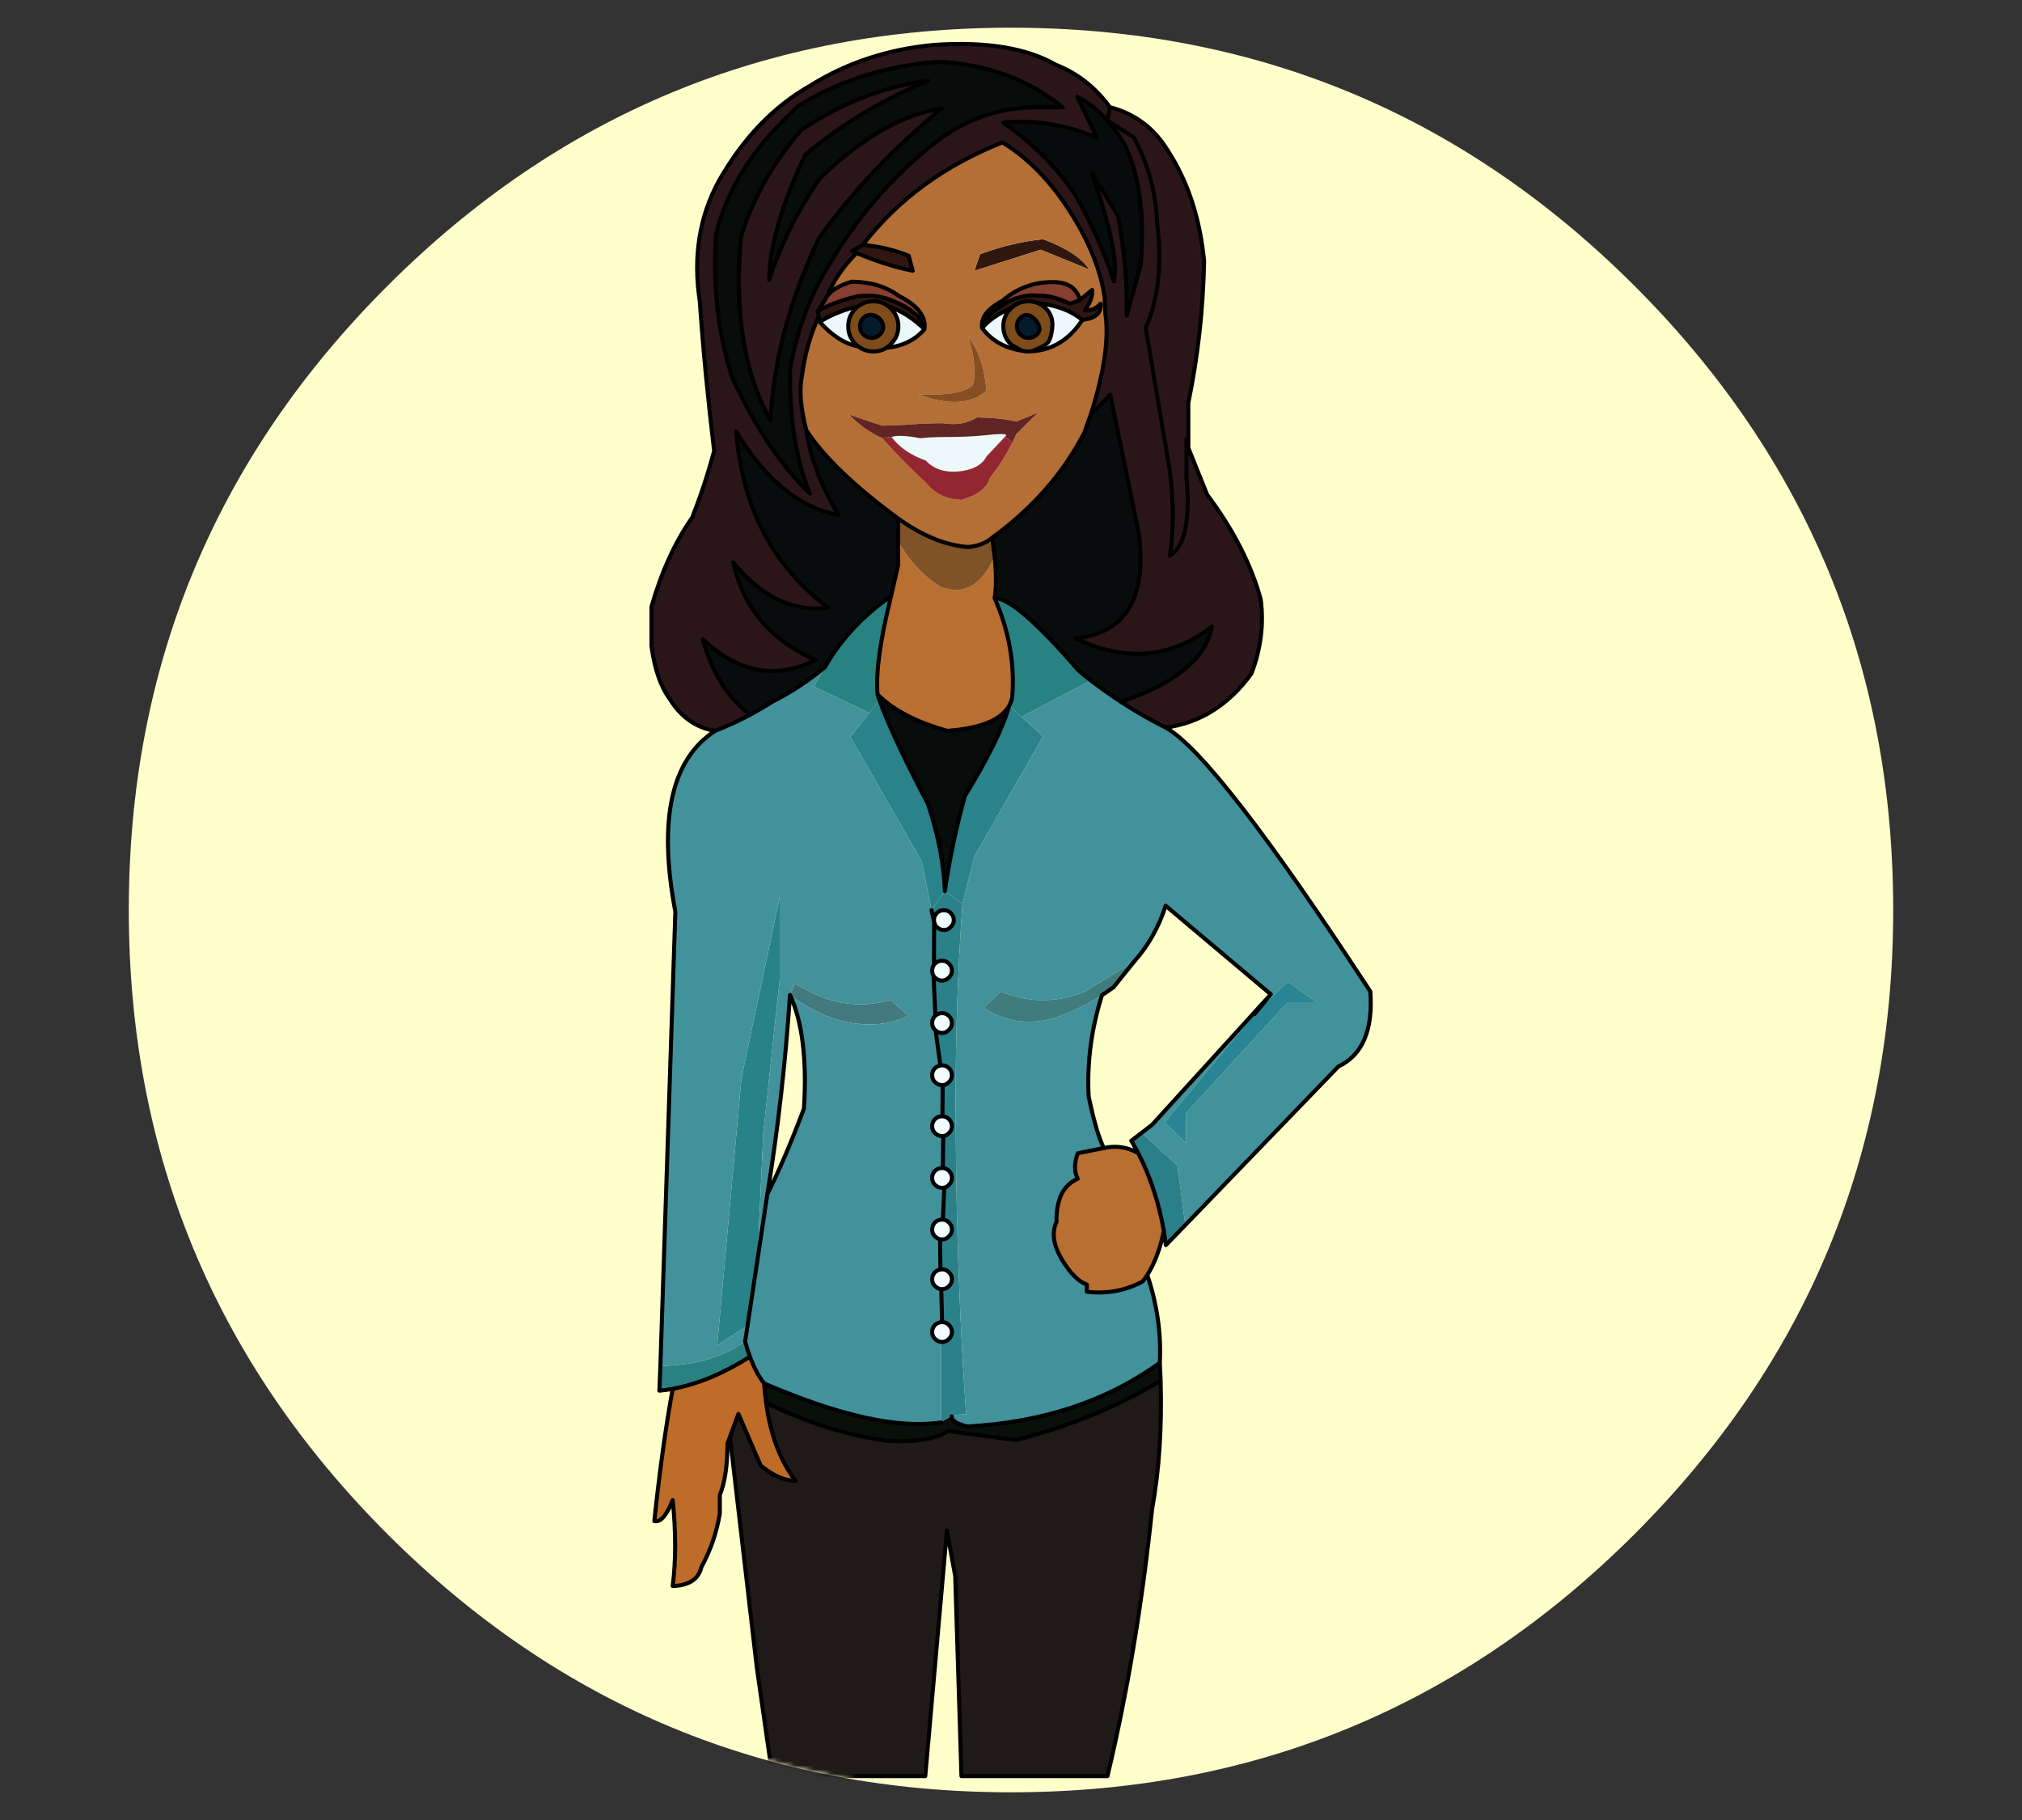 
<svg xmlns="http://www.w3.org/2000/svg" version="1.1" xmlns:xlink="http://www.w3.org/1999/xlink" preserveAspectRatio="none" x="0px" y="0px" width="500px" height="450px" viewBox="0 0 500 450">
<rect x="0" y="0" width="500" height="450" fill="#333333" stroke="none"/>
<defs>
<g id="Layer2_0_FILL">
<path fill="#FFFFCC" stroke="none" d="
M 404.25 379.25
Q 468.15 315.35 468.15 225 468.15 134.65 404.25 70.75 340.35 6.85 250 6.85 159.65 6.85 95.75 70.75 31.85 134.65 31.85 225 31.85 315.35 95.75 379.25 159.65 443.15 250 443.15 340.35 443.15 404.25 379.25 Z"/>
</g>

<g id="Mask_1_MASK_0_FILL">
<path fill="#FFFFFF" stroke="none" d="
M 404.25 379.25
Q 468.15 315.35 468.15 225 468.15 134.65 404.25 70.75 340.35 6.85 250 6.85 159.65 6.85 95.75 70.75 31.85 134.65 31.85 225 31.85 315.35 95.75 379.25 159.65 443.15 250 443.15 340.35 443.15 404.25 379.25 Z"/>
</g>

<g id="Symbol_2_0_Layer0_0_FILL">
<path fill="#F2FDFF" stroke="none" d="
M -18.8 102.6
Q -19.5 103.35 -19.5 104.35 -19.5 105.35 -18.8 106.05 -18.15 106.7 -17.25 106.8 -17.15 106.8 -17.05 106.8 -16.05 106.8 -15.35 106.05 -14.6 105.35 -14.6 104.35 -14.6 103.35 -15.35 102.6 -16.05 101.9 -17.05 101.9 -18.05 101.9 -18.8 102.6
M -15.35 89.55
Q -16.05 88.85 -17.05 88.85 -17.25 88.85 -17.45 88.9 -18.2 89 -18.8 89.55 -19.5 90.3 -19.5 91.3 -19.5 92.3 -18.8 93 -18.15 93.65 -17.25 93.75 -17.15 93.75 -17.05 93.75 -16.05 93.75 -15.35 93 -14.6 92.3 -14.6 91.3 -14.6 90.3 -15.35 89.55
M -15.35 77.25
Q -16 76.6 -16.85 76.55 -16.95 76.55 -17.05 76.55 -18.05 76.55 -18.8 77.25 -19.5 78 -19.5 79 -19.5 80 -18.8 80.7 -18.25 81.25 -17.55 81.4 -17.3 81.45 -17.05 81.45 -16.05 81.45 -15.35 80.7 -14.6 80 -14.6 79 -14.6 78 -15.35 77.25
M -16.85 63.8
Q -16.95 63.8 -17.05 63.8 -18.05 63.8 -18.8 64.5 -19.5 65.25 -19.5 66.25 -19.5 67.25 -18.8 67.95 -18.05 68.7 -17.05 68.7 -16.75 68.7 -16.5 68.65 -15.85 68.5 -15.35 67.95 -14.6 67.25 -14.6 66.25 -14.6 65.25 -15.35 64.5 -16 63.85 -16.85 63.8
M -18.8 51.7
Q -19.5 52.45 -19.5 53.45 -19.5 54.45 -18.8 55.15 -18.05 55.9 -17.05 55.9 -16.9 55.9 -16.75 55.9 -15.95 55.8 -15.35 55.15 -14.6 54.45 -14.6 53.45 -14.6 52.45 -15.35 51.7 -16 51.05 -16.95 51 -17 51 -17.05 51 -18.05 51 -18.8 51.7
M -15.35 39.1
Q -16.05 38.4 -17.05 38.4 -17.25 38.4 -17.45 38.45 -18.2 38.55 -18.8 39.1 -19.5 39.85 -19.5 40.85 -19.5 41.85 -18.8 42.55 -18.05 43.3 -17.05 43.3 -16.95 43.3 -16.9 43.3 -16 43.25 -15.35 42.55 -14.6 41.85 -14.6 40.85 -14.6 39.85 -15.35 39.1
M -18.8 26.2
Q -19.5 26.95 -19.5 27.95 -19.5 28.95 -18.8 29.65 -18.7 29.75 -18.65 29.8 -17.95 30.4 -17.05 30.4 -16.05 30.4 -15.35 29.65 -14.6 28.95 -14.6 27.95 -14.6 26.95 -15.35 26.2 -16.05 25.5 -17.05 25.5 -18 25.5 -18.7 26.15 -18.75 26.15 -18.8 26.2
M -17.05 17.45
Q -16.05 17.45 -15.35 16.7 -14.6 16 -14.6 15 -14.6 14 -15.35 13.25 -16.05 12.55 -17.05 12.55 -18.05 12.55 -18.8 13.25 -18.95 13.4 -19.05 13.55 -19.5 14.2 -19.5 15 -19.5 15.7 -19.15 16.3 -19 16.5 -18.8 16.7 -18.05 17.45 -17.05 17.45
M -14.15 2.5
Q -14.15 1.5 -14.9 0.75 -15.6 0.05 -16.6 0.05 -17.6 0.05 -18.35 0.75 -19.05 1.5 -19.05 2.5 -19.05 2.75 -19 3.05 -18.999 3.101 -18.95 3.15 -18.8 3.75 -18.35 4.2 -17.6 4.95 -16.6 4.95 -15.6 4.95 -14.9 4.2 -14.15 3.5 -14.15 2.5 Z"/>

<path fill="#BE6C27" stroke="none" d="
M -83.65 145.9
Q -82.45 157.65 -83.65 167.15 -77.6 166.95 -76.55 162.45 -73.2 156.35 -72 149.2
L -72 144.6
Q -70.15 140.25 -70.1 131.85
L -69.5 130.25 -67.4 124.6 -61.9 137.35
Q -57.35 141.1 -53.25 141.15 -58.95 133.75 -60.55 121.85 -60.9 119.55 -61.05 117.05 -63.05 114.5 -64.55 110.45 -74.35 116.65 -83.65 118.4 -86.2 132.2 -88.2 151.1 -85.9 151.6 -83.65 145.9 Z"/>

<path fill="#2A8181" stroke="none" d="
M -86.7 112.7
L -86.95 118.85
Q -85.3 118.7 -83.65 118.4 -74.35 116.65 -64.55 110.45 -65.2 108.7 -65.75 106.7 -74.45 112.65 -86.7 112.7 Z"/>

<path fill="#288389" stroke="none" d="
M -62.7 86.5
L -61.25 55.1 -57.2 17.25 -57.2 -3.15 -66.65 41.55 -72.65 107.6 -65.15 102.8 -62.7 86.5 Z"/>

<path fill="#427A80" stroke="none" d="
M -38.7 28.05
Q -31.05 29.05 -25.35 26.1
L -29.85 22.2
Q -41.35 25.75 -53.4 18.15
L -54.65 21
Q -46.95 26.85 -38.7 28.05 Z"/>

<path fill="#2B8189" stroke="none" d="
M -12 -1.55
L -16.35 -4.65 -19.65 0.05 -19 3.05
Q -19.05 2.75 -19.05 2.5 -19.05 1.5 -18.35 0.75 -17.6 0.05 -16.6 0.05 -15.6 0.05 -14.9 0.75 -14.15 1.5 -14.15 2.5 -14.15 3.5 -14.9 4.2 -15.6 4.95 -16.6 4.95 -17.6 4.95 -18.35 4.2 -18.8 3.75 -18.95 3.15 -18.999 3.101 -19 3.05
L -19.05 13.55
Q -18.95 13.4 -18.8 13.25 -18.05 12.55 -17.05 12.55 -16.05 12.55 -15.35 13.25 -14.6 14 -14.6 15 -14.6 16 -15.35 16.7 -16.05 17.45 -17.05 17.45 -18.05 17.45 -18.8 16.7 -19 16.5 -19.15 16.3
L -18.7 26.15
Q -18 25.5 -17.05 25.5 -16.05 25.5 -15.35 26.2 -14.6 26.95 -14.6 27.95 -14.6 28.95 -15.35 29.65 -16.05 30.4 -17.05 30.4 -17.95 30.4 -18.65 29.8
L -17.45 38.45
Q -17.25 38.4 -17.05 38.4 -16.05 38.4 -15.35 39.1 -14.6 39.85 -14.6 40.85 -14.6 41.85 -15.35 42.55 -16 43.25 -16.9 43.3
L -16.95 51
Q -16 51.05 -15.35 51.7 -14.6 52.45 -14.6 53.45 -14.6 54.45 -15.35 55.15 -15.95 55.8 -16.75 55.9
L -16.85 63.8
Q -16 63.85 -15.35 64.5 -14.6 65.25 -14.6 66.25 -14.6 67.25 -15.35 67.95 -15.85 68.5 -16.5 68.65
L -16.85 76.55
Q -16 76.6 -15.35 77.25 -14.6 78 -14.6 79 -14.6 80 -15.35 80.7 -16.05 81.45 -17.05 81.45 -17.3 81.45 -17.55 81.4
L -17.45 88.9
Q -17.25 88.85 -17.05 88.85 -16.05 88.85 -15.35 89.55 -14.6 90.3 -14.6 91.3 -14.6 92.3 -15.35 93 -16.05 93.75 -17.05 93.75 -17.15 93.75 -17.25 93.75
L -17.05 101.9
Q -16.05 101.9 -15.35 102.6 -14.6 103.35 -14.6 104.35 -14.6 105.35 -15.35 106.05 -16.05 106.8 -17.05 106.8 -17.15 106.8 -17.25 106.8
L -17.25 126.7
Q -15.95 125.7 -14.65 125.2 -12.85 124.55 -11.1 124.75 -13.4 91.7 -13.65 56.45 -14 26.05 -12 -1.55 Z"/>

<path fill="#2A828B" stroke="none" d="
M -39.75 -42.8
L -22.05 -12 -19.65 0.05 -16.35 -4.65
Q -16.7 -14.7 -20.55 -26.25 -29.5 -43.3 -32.55 -51.95
L -35.05 -48.75 -39.75 -42.8
M 7.95 -42.95
L 2.6 -47.75 -0.45 -50.5
Q -2.7 -42.4 -11.4 -28.2 -14.75 -16 -16.35 -4.65
L -12 -1.55 -9 -13.35 7.95 -42.95 Z"/>

<path fill="#42929C" stroke="none" d="
M -46 -60.05
Q -52.05 -55 -59.2 -51.4 -61.85 -49.7 -64.55 -48.25 -68.8 -46 -73.15 -44.3 -89.45 -33.75 -83 0.45
L -86.7 112.7
Q -74.45 112.65 -65.75 106.7
L -65.15 102.8 -72.65 107.6 -66.65 41.55 -57.2 -3.15 -57.2 17.25 -61.25 55.1 -62.7 86.5 -60.25 70.25
Q -56.35 46.45 -54.65 21
L -53.4 18.15
Q -41.35 25.75 -29.85 22.2
L -25.35 26.1
Q -31.05 29.05 -38.7 28.05 -46.95 26.85 -54.65 21 -50.05 31 -51.2 49.1 -56 61.85 -60.25 70.25
L -62.7 86.5 -65.15 102.8 -65.75 106.7
Q -65.2 108.7 -64.55 110.45 -63.05 114.5 -61.05 117.05 -33.15 129.1 -17.25 126.7
L -17.25 106.8
Q -18.15 106.7 -18.8 106.05 -19.5 105.35 -19.5 104.35 -19.5 103.35 -18.8 102.6 -18.05 101.9 -17.05 101.9
L -17.25 93.75
Q -18.15 93.65 -18.8 93 -19.5 92.3 -19.5 91.3 -19.5 90.3 -18.8 89.55 -18.2 89 -17.45 88.9
L -17.55 81.4
Q -18.25 81.25 -18.8 80.7 -19.5 80 -19.5 79 -19.5 78 -18.8 77.25 -18.05 76.55 -17.05 76.55 -16.95 76.55 -16.85 76.55
L -16.5 68.65
Q -16.75 68.7 -17.05 68.7 -18.05 68.7 -18.8 67.95 -19.5 67.25 -19.5 66.25 -19.5 65.25 -18.8 64.5 -18.05 63.8 -17.05 63.8 -16.95 63.8 -16.85 63.8
L -16.75 55.9
Q -16.9 55.9 -17.05 55.9 -18.05 55.9 -18.8 55.15 -19.5 54.45 -19.5 53.45 -19.5 52.45 -18.8 51.7 -18.05 51 -17.05 51 -17 51 -16.95 51
L -16.9 43.3
Q -16.95 43.3 -17.05 43.3 -18.05 43.3 -18.8 42.55 -19.5 41.85 -19.5 40.85 -19.5 39.85 -18.8 39.1 -18.2 38.55 -17.45 38.45
L -18.65 29.8
Q -18.7 29.75 -18.8 29.65 -19.5 28.95 -19.5 27.95 -19.5 26.95 -18.8 26.2 -18.75 26.15 -18.7 26.15
L -19.15 16.3
Q -19.5 15.7 -19.5 15 -19.5 14.2 -19.05 13.55
L -19 3.05 -19.65 0.05 -22.05 -12 -39.75 -42.8 -35.05 -48.75 -48.75 -55.25 -46 -60.05
M 27.2 -51.45
Q 23.4 -53.95 19.75 -56.75
L 2.6 -47.75 7.95 -42.95 -9 -13.35 -12 -1.55
Q -14 26.05 -13.65 56.45 -13.4 91.7 -11.1 124.75 -12.85 124.55 -14.65 125.2 -14.75 126.75 -10.8 127.7 17.1 126.2 36.8 111.95 37.35 101.1 33.7 90.25 33.15 91.1 32.55 91.85 26.2 95.25 18.75 94.4
L 18.75 92.6
Q 15.7 91.55 12.6 86.45 9.4 81.05 11.25 77.15 11.1 68.8 16.5 66.45 15.15 63.85 16.5 60.15
L 22.95 58.85
Q 21.1 55.15 19.2 46.1 18.55 33.55 22.5 21.05 16.9 24.55 10.65 26.75 1.1 29.35 -6.75 24.2
L -2.55 20.15
Q 7.9 24.45 18.3 20.15
L 30.45 12.75
Q 35.65 6.95 38.25 -1.05
L 64.25 20.85 60.2 25.75 68.45 17.7 75.5 22.8 68.45 22.8 43.25 50.25 43.25 57.65 38 52.5 60.2 25.75 64.25 20.85 34.85 53.15 32.3 55.1 41.15 63.2 43.1 77.9 80.95 38.7
Q 89.9 34.45 88.85 20.15 50.65 -38.25 38.25 -45.1 32.55 -47.95 27.2 -51.45 Z"/>

<path fill="#298282" stroke="none" d="
M -32.55 -51.95
Q -32.8 -52.65 -33 -53.3 -33.7 -61.45 -29.65 -77.6 -40.15 -70.35 -46 -60.05
L -48.75 -55.25 -35.05 -48.75 -32.55 -51.95
M 19.75 -56.75
Q 18.25 -57.9 16.75 -59.15 1.15 -77.2 -4.05 -77.1 1.3 -65 0.3 -52.55 0.05 -51.45 -0.45 -50.5
L 2.6 -47.75 19.75 -56.75 Z"/>

<path fill="#080C0B" stroke="none" d="
M -33 -53.3
Q -32.8 -52.65 -32.55 -51.95 -29.5 -43.3 -20.55 -26.25 -16.7 -14.7 -16.35 -4.65 -14.75 -16 -11.4 -28.2 -2.7 -42.4 -0.45 -50.5 -3.45 -45.2 -15.75 -44.3 -27.25 -47.5 -33 -53.3
M 6 -198.45
L 12.8 -198.45
Q 0.4 -208.6 -17.5 -209.75 -36.9 -208.45 -52.45 -198.9 -68.8 -184.2 -72.95 -167.1 -74.25 -147.75 -68.85 -131.45 -60.4 -113.2 -49.7 -102.95 -54.8 -114.9 -54.65 -133.55 -52.1 -148.05 -45.2 -159.15 -34.65 -177.2 -19 -189.55 -7.7 -198.4 6 -198.45
M -66.75 -166.65
Q -62.15 -181 -51.85 -192.85 -36.9 -202.9 -20.5 -205.05 -38.15 -197.6 -50.9 -186.7 -59.6 -168.4 -59.8 -155.8 -55.4 -169.15 -47.3 -180.85 -31.65 -196.05 -17.15 -198.15 -34.75 -183.8 -47.45 -166.2 -58.3 -143.4 -59.5 -121.15 -69.3 -138.6 -66.75 -166.65 Z"/>

<path fill="#090C0C" stroke="none" d="
M -27.9 -91.1
L -27.9 -96.8
Q -44.2 -108.75 -50.6 -118.6 -49.15 -108.4 -42.65 -97.7 -56.95 -100.2 -67.95 -118.3 -65.8 -90.2 -45.2 -74.75 -58.2 -73.1 -68.7 -85.95 -64.95 -69.1 -48.35 -61.8 -63.15 -54.5 -76.2 -66.95 -72.95 -54.75 -64.55 -48.25 -61.85 -49.7 -59.2 -51.4 -52.05 -55 -46 -60.05 -40.15 -70.35 -29.65 -77.6
L -27.9 -85.35 -27.9 -91.1
M 19.7 -122.45
Q 18.95 -120.3 18.15 -118.05 10.35 -102.95 -4.65 -92.05
L -4.05 -87.4
Q -3.4 -81 -4.05 -77.1 1.15 -77.2 16.75 -59.15 18.25 -57.9 19.75 -56.75 23.4 -53.95 27.2 -51.45 47.55 -58.4 49.7 -70.1 34.5 -58.3 15.95 -67.15 34.55 -69.15 31.65 -92.9
L 24.55 -127.4 19.7 -122.45 Z"/>

<path fill="#B96E32" stroke="none" d="
M -4.05 -87.4
Q -8.85 -76.7 -17.25 -79.85 -23.45 -83.45 -27.9 -91.1
L -27.9 -85.35 -29.65 -77.6
Q -33.7 -61.45 -33 -53.3 -27.25 -47.5 -15.75 -44.3 -3.45 -45.2 -0.45 -50.5 0.05 -51.45 0.3 -52.55 1.3 -65 -4.05 -77.1 -3.4 -81 -4.05 -87.4
M 31.45 60.1
Q 27.45 57.85 22.95 58.85
L 16.5 60.15
Q 15.15 63.85 16.5 66.45 11.1 68.8 11.25 77.15 9.4 81.05 12.6 86.45 15.7 91.55 18.75 92.6
L 18.75 94.4
Q 26.2 95.25 32.55 91.85 33.15 91.1 33.7 90.25 36.45 85.9 37.8 79.35 35.9 68.7 31.45 60.1 Z"/>

<path fill="#7F5228" stroke="none" d="
M -4.65 -92.05
Q -7.1 -90 -10.65 -89.75 -19 -90.4 -27.9 -96.8
L -27.9 -91.1
Q -23.45 -83.45 -17.25 -79.85 -8.85 -76.7 -4.05 -87.4
L -4.65 -92.05 Z"/>

<path fill="#863E2E" stroke="none" d="
M -27.75 -151.85
Q -32.45 -155.3 -39.4 -155.35 -43.8 -154.05 -45.4 -151.85 -45.85 -151.3 -46.1 -150.65
L -47.8 -148.05
Q -43.9 -150.35 -37.9 -151.75 -32.95 -152.4 -28.65 -150.35 -23.65 -148.3 -21.35 -144.7 -21.6 -148.75 -27.75 -151.85
M 17.05 -150.8
Q 15.95 -155.1 10.7 -155.25 3.35 -155.4 -2.15 -150.6 -6.7 -148.25 -7.15 -145.2 -5.1 -147.85 -0.55 -150.5 3.3 -152.3 6.4 -151.9 10.05 -152.1 14.6 -149.9
L 17.05 -150.8 Z"/>

<path fill="#ECF8FA" stroke="none" d="
M -30.3 -149.25
Q -30 -149 -29.7 -148.7 -27.85 -146.85 -27.85 -144.3 -27.85 -141.75 -29.7 -139.95 -30.2 -139.4 -30.8 -139 -24.8 -139.6 -21.4 -143.6 -25.5 -147.6 -30.3 -149.25
M -38.45 -148.7
Q -38.1 -149.05 -37.75 -149.3 -43.45 -147.9 -47.3 -145.4 -42.7 -140.25 -37.75 -139.35 -38.15 -139.65 -38.45 -139.95 -40.25 -141.75 -40.25 -144.3 -40.25 -146.85 -38.45 -148.7
M -22.2 -116.65
Q -22.35 -116.65 -22.45 -116.65 -27.75 -117.65 -29.55 -116.95 -26.65 -113.1 -21.1 -111.15 -18.2 -108.05 -13.25 -108.4 -7.7 -108.9 -6.05 -112.15
L -1.45 -117.05
Q -1.05 -117.35 -1.25 -117.5 -1.85 -117.9 -6.2 -117.4 -10.55 -116.95 -16 -116.95 -20.1 -116.95 -22.2 -116.65
M 2.55 -138.35
L 2.6 -138.3 2.65 -138.3
Q 2.604 -138.307 2.55 -138.35
M 2.6 -138.3
L 2.55 -138.35 2.5 -138.35 2.6 -138.3
M 2.5 -138.35
L 2 -138.5 2.05 -138.5
Q 2.282 -138.407 2.55 -138.35 2.604 -138.307 2.65 -138.3 0.25 -139.6 -0.1 -139.95 -1.9 -141.75 -1.9 -144.3 -1.9 -146.85 -0.1 -148.7 0 -148.8 0.1 -148.85 -4.55 -146.9 -7.15 -143.9 -3.689 -139.302 2.5 -138.35
M 2 -138.5
L 2.5 -138.35 2.55 -138.35
Q 2.282 -138.407 2.05 -138.5
L 2 -138.5
M 6.7 -150.05
Q 7.75 -149.6 8.65 -148.7 10.5 -146.85 10.2 -143.9 9.85 -141 9.05 -140.25 8.95 -140.15 8.6 -139.85 8 -139.3 5.1 -138.15
L 7.25 -138.85
Q 7 -138.7 6.7 -138.55 5.95 -138.25 5.1 -138.15 12.85 -138.6 17.65 -145.9 13.5 -149.3 6.7 -150.05 Z"/>

<path fill="#2F1710" stroke="none" d="
M -37.5 -149.45
Q -36 -150.5 -34.05 -150.5 -31.9 -150.5 -30.3 -149.25 -25.5 -147.6 -21.4 -143.6 -21.35 -144.15 -21.35 -144.7 -23.65 -148.3 -28.65 -150.35 -32.95 -152.4 -37.9 -151.75 -43.9 -150.35 -47.8 -148.05
L -47.55 -146.75 -47.3 -145.4
Q -43.45 -147.9 -37.75 -149.3 -37.65 -149.4 -37.5 -149.45
M -36.65 -164.45
L -39.3 -162.95
Q -38.75 -162.7 -38.2 -162.45 -30.95 -159.4 -24.3 -158.05
L -25.3 -161.75
Q -30.5 -163.9 -36.65 -164.45
M 7.35 -163.25
L 19.4 -158.35
Q 16.55 -162.65 7.95 -165.85 0.3 -165.1 -7.65 -162.15
L -9.05 -158.05 7.35 -163.25
M 0.1 -148.85
Q 0.45 -149.2 0.85 -149.45 2.35 -150.5 4.3 -150.5 5.2 -150.5 6 -150.25 6.15 -150.25 6.35 -150.15 6.5 -150.1 6.7 -150.05 13.5 -149.3 17.65 -145.9 22.5 -146.45 22.15 -149.9 20.4 -148 18.25 -148.3 20.3 -151 20.05 -153.3
L 17.05 -150.8 14.6 -149.9
Q 10.05 -152.1 6.4 -151.9 3.3 -152.3 -0.55 -150.5 -5.1 -147.85 -7.15 -145.2 -7.25 -144.55 -7.15 -143.9 -4.55 -146.9 0.1 -148.85 Z"/>

<path fill="#7E4C1B" stroke="none" d="
M -37.75 -149.3
Q -38.1 -149.05 -38.45 -148.7 -40.25 -146.85 -40.25 -144.3 -40.25 -141.75 -38.45 -139.95 -38.15 -139.65 -37.75 -139.35 -37.35 -139.05 -36.9 -138.8 -35.6 -138.1 -34.05 -138.1 -32.75 -138.1 -31.65 -138.55 -31.2 -138.75 -30.8 -139 -30.2 -139.4 -29.7 -139.95 -27.85 -141.75 -27.85 -144.3 -27.85 -146.85 -29.7 -148.7 -30 -149 -30.3 -149.25 -31.9 -150.5 -34.05 -150.5 -36 -150.5 -37.5 -149.45 -37.65 -149.4 -37.75 -149.3
M -32.5 -146.2
Q -31.65 -145.35 -31.6 -144.25 -31.55 -143.15 -32.4 -142.3 -33.25 -141.45 -34.45 -141.45 -35.65 -141.45 -36.5 -142.3 -37.35 -143.15 -37.35 -144.35 -37.35 -145.55 -36.5 -146.4 -35.65 -147.25 -34.5 -147.15 -33.35 -147.05 -32.5 -146.2
M 8.65 -148.7
Q 7.75 -149.6 6.7 -150.05 6.5 -150.1 6.35 -150.15 6.15 -150.25 6 -150.25 5.2 -150.5 4.3 -150.5 2.35 -150.5 0.85 -149.45 0.45 -149.2 0.1 -148.85 0 -148.8 -0.1 -148.7 -1.9 -146.85 -1.9 -144.3 -1.9 -141.75 -0.1 -139.95 0.25 -139.6 2.65 -138.3 3.45 -138.1 4.3 -138.1 4.7 -138.1 5.1 -138.15 8 -139.3 8.6 -139.85 8.95 -140.15 9.05 -140.25 9.85 -141 10.2 -143.9 10.5 -146.85 8.65 -148.7
M 5.85 -146.1
Q 6.7 -145.25 7 -144.2 7.25 -143.15 6.4 -142.3 5.55 -141.45 4.35 -141.45 3.15 -141.45 2.3 -142.3 1.45 -143.15 1.45 -144.35 1.45 -145.55 2.3 -146.4 3.15 -147.25 4.1 -147.1 5 -146.95 5.85 -146.1 Z"/>

<path fill="#021A2C" stroke="none" d="
M -31.6 -144.25
Q -31.65 -145.35 -32.5 -146.2 -33.35 -147.05 -34.5 -147.15 -35.65 -147.25 -36.5 -146.4 -37.35 -145.55 -37.35 -144.35 -37.35 -143.15 -36.5 -142.3 -35.65 -141.45 -34.45 -141.45 -33.25 -141.45 -32.4 -142.3 -31.55 -143.15 -31.6 -144.25
M 7 -144.2
Q 6.7 -145.25 5.85 -146.1 5 -146.95 4.1 -147.1 3.15 -147.25 2.3 -146.4 1.45 -145.55 1.45 -144.35 1.45 -143.15 2.3 -142.3 3.15 -141.45 4.35 -141.45 5.55 -141.45 6.4 -142.3 7.25 -143.15 7 -144.2 Z"/>

<path fill="#1F1A17" stroke="none" d="
M 37 116.4
Q 21.05 126 1.2 131.05
L -15.5 128.85
Q -20.65 131.9 -30.65 131.25 -45.3 129.25 -60.55 121.85 -58.95 133.75 -53.25 141.15 -57.35 141.1 -61.9 137.35
L -67.4 124.6 -69.5 130.25 -62.85 187.3 -59 214.15 -21.2 214.15 -15.85 153.45 -13.8 164.65 -12.25 214.15 23.85 214.15
Q 31.2 183.4 34.9 148.05 37.5 133.8 37 116.4 Z"/>

<path fill="#090F0A" stroke="none" d="
M 1.2 131.05
Q 21.05 126 37 116.4 36.9 114.2 36.8 111.95 17.1 126.2 -10.8 127.7 -14.75 126.75 -14.65 125.2 -15.95 125.7 -17.25 126.7 -33.15 129.1 -61.05 117.05 -60.9 119.55 -60.55 121.85 -45.3 129.25 -30.65 131.25 -20.65 131.9 -15.5 128.85
L 1.2 131.05 Z"/>

<path fill="#2B7F89" stroke="none" d="
M 29.75 57.05
Q 30.65 58.55 31.45 60.1 35.9 68.7 37.8 79.35 38.05 81.05 38.3 82.85
L 43.1 77.9 41.15 63.2 32.3 55.1 29.75 57.05 Z"/>

<path fill="#3F7C7E" stroke="none" d="
M 10.65 26.75
Q 16.9 24.55 22.5 21.05 23.95 20.1 25.35 19.1
L 30.45 12.75 18.3 20.15
Q 7.9 24.45 -2.55 20.15
L -6.75 24.2
Q 1.1 29.35 10.65 26.75 Z"/>

<path fill="#298493" stroke="none" d="
M 75.5 22.8
L 68.45 17.7 60.2 25.75 38 52.5 43.25 57.65 43.25 50.25 68.45 22.8 75.5 22.8 Z"/>

<path fill="#B36F35" stroke="none" d="
M 23.15 -151.6
Q 21.7 -160.9 15.95 -170.5 8.3 -183.4 -2.1 -189.8 -23.7 -181.25 -36.65 -164.45 -30.5 -163.9 -25.3 -161.75
L -24.3 -158.05
Q -30.95 -159.4 -38.2 -162.45 -43.35 -157.15 -45.4 -151.85 -43.8 -154.05 -39.4 -155.35 -32.45 -155.3 -27.75 -151.85 -21.6 -148.75 -21.35 -144.7 -21.35 -144.15 -21.4 -143.6 -24.8 -139.6 -30.8 -139 -31.2 -138.75 -31.65 -138.55 -32.75 -138.1 -34.05 -138.1 -35.6 -138.1 -36.9 -138.8 -37.35 -139.05 -37.75 -139.35 -42.7 -140.25 -47.3 -145.4
L -47.55 -146.75
Q -50.7 -139.9 -51.7 -132 -52.75 -126.8 -50.6 -118.6 -44.2 -108.75 -27.9 -96.8 -19 -90.4 -10.65 -89.75 -7.1 -90 -4.65 -92.05 10.35 -102.95 18.15 -118.05 18.95 -120.3 19.7 -122.45 24.7 -138.05 23.35 -147.3
L 23.15 -151.6
M 10.7 -155.25
Q 15.95 -155.1 17.05 -150.8
L 20.05 -153.3
Q 20.3 -151 18.25 -148.3 20.4 -148 22.15 -149.9 22.5 -146.45 17.65 -145.9 12.85 -138.6 5.1 -138.15 4.7 -138.1 4.3 -138.1 3.45 -138.1 2.65 -138.3
L 2.6 -138.3 2.5 -138.35
Q -3.689 -139.302 -7.15 -143.9 -7.25 -144.55 -7.15 -145.2 -6.7 -148.25 -2.15 -150.6 3.35 -155.4 10.7 -155.25
M 19.4 -158.35
L 7.35 -163.25 -9.05 -158.05 -7.65 -162.15
Q 0.3 -165.1 7.95 -165.85 16.55 -162.65 19.4 -158.35
M 1.3 -120.75
L 6.7 -123 1.3 -117.65
Q 0.85 -116.6 0.35 -115.6 -2 -110.85 -5.15 -106.9 -6.25 -103.05 -12.35 -101.4 -17.8 -101.65 -20.9 -105.5 -26.6 -110.75 -31.95 -116.75 -35.85 -118.3 -40.1 -122.5
L -31.85 -119.75
Q -24.8 -119.95 -22.2 -120.25 -17.1 -120.45 -16.2 -120.3 -11.9 -119.65 -8.35 -121.8 -1.95 -121.65 1.3 -120.75
M -9.45 -129.75
Q -8.2 -134.3 -10.65 -141.8 -6.85 -137.35 -6.05 -128.4 -11.8 -123.3 -23 -127.5 -12.65 -127 -9.45 -129.75 Z"/>

<path fill="#884E23" stroke="none" d="
M -10.65 -141.8
Q -8.2 -134.3 -9.45 -129.75 -12.65 -127 -23 -127.5 -11.8 -123.3 -6.05 -128.4 -6.85 -137.35 -10.65 -141.8 Z"/>

<path fill="#932731" stroke="none" d="
M -29.55 -116.95
L -31.95 -116.75
Q -26.6 -110.75 -20.9 -105.5 -17.8 -101.65 -12.35 -101.4 -6.25 -103.05 -5.15 -106.9 -2 -110.85 0.35 -115.6
L -1.45 -117.05 -6.05 -112.15
Q -7.7 -108.9 -13.25 -108.4 -18.2 -108.05 -21.1 -111.15 -26.65 -113.1 -29.55 -116.95 Z"/>

<path fill="#602524" stroke="none" d="
M 6.7 -123
L 1.3 -120.75
Q -1.95 -121.65 -8.35 -121.8 -11.9 -119.65 -16.2 -120.3 -17.1 -120.45 -22.2 -120.25 -24.8 -119.95 -31.85 -119.75
L -40.1 -122.5
Q -35.85 -118.3 -31.95 -116.75
L -29.55 -116.95
Q -27.75 -117.65 -22.45 -116.65 -22.35 -116.65 -22.2 -116.65 -20.1 -116.95 -16 -116.95 -10.55 -116.95 -6.2 -117.4 -1.85 -117.9 -1.25 -117.5 -1.05 -117.35 -1.45 -117.05
L 0.35 -115.6
Q 0.85 -116.6 1.3 -117.65
L 6.7 -123 Z"/>

<path fill="#070B0B" stroke="none" d="
M 28 -189.45
Q 26 -192.7 23.85 -195.15 20.35 -199.15 16.4 -201.05
L 21.25 -190.95
Q 9.65 -195.85 -1.95 -194.7 8.8 -187.25 15.8 -176.95 22 -166.15 25.45 -155.4 27 -162.05 20 -182.2
L 26.5 -171.5
Q 28.9 -158.05 28.6 -146.95
L 32.1 -159.6
Q 33.55 -178.6 28 -189.45 Z"/>

<path fill="#2A1618" stroke="none" d="
M 24.45 -198.5
Q 19.1 -205.85 11.05 -209 0.3 -215.2 -19 -213.9 -36 -212.35 -49.6 -203.85 -63.2 -196.15 -72.2 -180.35 -79.5 -167 -76.95 -150.45 -75.75 -132.95 -73.4 -113.5 -75.8 -104.65 -78.85 -97 -85.15 -88.05 -88.9 -75
L -88.9 -65.25
Q -87.75 -56.75 -84.4 -52.2 -80.2 -45.4 -73.15 -44.3 -68.8 -46 -64.55 -48.25 -72.95 -54.75 -76.2 -66.95 -63.15 -54.5 -48.35 -61.8 -64.95 -69.1 -68.7 -85.95 -58.2 -73.1 -45.2 -74.75 -65.8 -90.2 -67.95 -118.3 -56.95 -100.2 -42.65 -97.7 -49.15 -108.4 -50.6 -118.6 -52.75 -126.8 -51.7 -132 -50.7 -139.9 -47.55 -146.75
L -47.8 -148.05 -46.1 -150.65
Q -45.85 -151.3 -45.4 -151.85 -43.35 -157.15 -38.2 -162.45 -38.75 -162.7 -39.3 -162.95
L -36.65 -164.45
Q -23.7 -181.25 -2.1 -189.8 8.3 -183.4 15.95 -170.5 21.7 -160.9 23.15 -151.6
L 23.35 -147.3
Q 24.7 -138.05 19.7 -122.45
L 24.55 -127.4 31.65 -92.9
Q 34.55 -69.15 15.95 -67.15 34.5 -58.3 49.7 -70.1 47.55 -58.4 27.2 -51.45 32.55 -47.95 38.25 -45.1 51.05 -46.85 59.45 -58.45 62.95 -67.6 61.75 -76.8 58.3 -89.55 48.5 -102.7
L 43.85 -114.25 43.85 -125.4
Q 47.4 -142.55 47.75 -160.45 46.2 -176.4 38.75 -187.8 33.7 -196.1 24.45 -198.5
L 23.85 -195.15 30.3 -191.1
Q 35.7 -181.3 36.15 -169.7 38 -154.5 33.3 -143.95
L 39.3 -108.4
Q 40.7 -97.3 39.3 -87.6 44.8 -91 43.4 -106.85
L 43.4 -116.35 43.4 -106.85
Q 44.8 -91 39.3 -87.6 40.7 -97.3 39.3 -108.4
L 33.3 -143.95
Q 38 -154.5 36.15 -169.7 35.7 -181.3 30.3 -191.1
L 23.85 -195.15
Q 26 -192.7 28 -189.45 33.55 -178.6 32.1 -159.6
L 28.6 -146.95
Q 28.9 -158.05 26.5 -171.5
L 20 -182.2
Q 27 -162.05 25.45 -155.4 22 -166.15 15.8 -176.95 8.8 -187.25 -1.95 -194.7 9.65 -195.85 21.25 -190.95
L 16.4 -201.05
Q 20.35 -199.15 23.85 -195.15
L 24.45 -198.5
M 12.8 -198.45
L 6 -198.45
Q -7.7 -198.4 -19 -189.55 -34.65 -177.2 -45.2 -159.15 -52.1 -148.05 -54.65 -133.55 -54.8 -114.9 -49.7 -102.95 -60.4 -113.2 -68.85 -131.45 -74.25 -147.75 -72.95 -167.1 -68.8 -184.2 -52.45 -198.9 -36.9 -208.45 -17.5 -209.75 0.4 -208.6 12.8 -198.45
M -51.85 -192.85
Q -62.15 -181 -66.75 -166.65 -69.3 -138.6 -59.5 -121.15 -58.3 -143.4 -47.45 -166.2 -34.75 -183.8 -17.15 -198.15 -31.65 -196.05 -47.3 -180.85 -55.4 -169.15 -59.8 -155.8 -59.6 -168.4 -50.9 -186.7 -38.15 -197.6 -20.5 -205.05 -36.9 -202.9 -51.85 -192.85 Z"/>
</g>

<path id="Symbol_2_0_Layer0_0_1_STROKES" stroke="#000000" stroke-width="1" stroke-linejoin="round" stroke-linecap="round" fill="none" d="
M -73.15 -44.3
Q -80.2 -45.4 -84.4 -52.2 -87.75 -56.75 -88.9 -65.25
L -88.9 -75
Q -85.15 -88.05 -78.85 -97 -75.8 -104.65 -73.4 -113.5 -75.75 -132.95 -76.95 -150.45 -79.5 -167 -72.2 -180.35 -63.2 -196.15 -49.6 -203.85 -36 -212.35 -19 -213.9 0.3 -215.2 11.05 -209 19.1 -205.85 24.45 -198.5 33.7 -196.1 38.75 -187.8 46.2 -176.4 47.75 -160.45 47.4 -142.55 43.85 -125.4
L 43.85 -114.25 48.5 -102.7
Q 58.3 -89.55 61.75 -76.8 62.95 -67.6 59.45 -58.45 51.05 -46.85 38.25 -45.1 50.65 -38.25 88.85 20.15 89.9 34.45 80.95 38.7
L 43.1 77.9 38.3 82.85
Q 38.05 81.05 37.8 79.35 36.45 85.9 33.7 90.25 37.35 101.1 36.8 111.95 36.9 114.2 37 116.4 37.5 133.8 34.9 148.05 31.2 183.4 23.85 214.15
L -12.25 214.15 -13.8 164.65 -15.85 153.45 -21.2 214.15 -59 214.15 -62.85 187.3 -69.5 130.25 -70.1 131.85
Q -70.15 140.25 -72 144.6
L -72 149.2
Q -73.2 156.35 -76.55 162.45 -77.6 166.95 -83.65 167.15 -82.45 157.65 -83.65 145.9 -85.9 151.6 -88.2 151.1 -86.2 132.2 -83.65 118.4 -85.3 118.7 -86.95 118.85
L -86.7 112.7 -83 0.45
Q -89.45 -33.75 -73.15 -44.3 -68.8 -46 -64.55 -48.25 -72.95 -54.75 -76.2 -66.95 -63.15 -54.5 -48.35 -61.8 -64.95 -69.1 -68.7 -85.95 -58.2 -73.1 -45.2 -74.75 -65.8 -90.2 -67.95 -118.3 -56.95 -100.2 -42.65 -97.7 -49.15 -108.4 -50.6 -118.6 -52.75 -126.8 -51.7 -132 -50.7 -139.9 -47.55 -146.75
L -47.8 -148.05 -46.1 -150.65
Q -45.85 -151.3 -45.4 -151.85 -43.35 -157.15 -38.2 -162.45 -38.75 -162.7 -39.3 -162.95
L -36.65 -164.45
Q -23.7 -181.25 -2.1 -189.8 8.3 -183.4 15.95 -170.5 21.7 -160.9 23.15 -151.6
L 23.35 -147.3
Q 24.7 -138.05 19.7 -122.45
L 24.55 -127.4 31.65 -92.9
Q 34.55 -69.15 15.95 -67.15 34.5 -58.3 49.7 -70.1 47.55 -58.4 27.2 -51.45 32.55 -47.95 38.25 -45.1
M -45.2 -159.15
Q -34.65 -177.2 -19 -189.55 -7.7 -198.4 6 -198.45
L 12.8 -198.45
Q 0.4 -208.6 -17.5 -209.75 -36.9 -208.45 -52.45 -198.9 -68.8 -184.2 -72.95 -167.1 -74.25 -147.75 -68.85 -131.45 -60.4 -113.2 -49.7 -102.95 -54.8 -114.9 -54.65 -133.55 -52.1 -148.05 -45.2 -159.15 Z
M 43.4 -116.35
L 43.4 -106.85
Q 44.8 -91 39.3 -87.6 40.7 -97.3 39.3 -108.4
L 33.3 -143.95
Q 38 -154.5 36.15 -169.7 35.7 -181.3 30.3 -191.1
L 23.85 -195.15
Q 26 -192.7 28 -189.45 33.55 -178.6 32.1 -159.6
L 28.6 -146.95
Q 28.9 -158.05 26.5 -171.5
L 20 -182.2
Q 27 -162.05 25.45 -155.4 22 -166.15 15.8 -176.95 8.8 -187.25 -1.95 -194.7 9.65 -195.85 21.25 -190.95
L 16.4 -201.05
Q 20.35 -199.15 23.85 -195.15
L 24.45 -198.5
M 6.7 -150.05
Q 7.75 -149.6 8.65 -148.7 10.5 -146.85 10.2 -143.9 9.85 -141 9.05 -140.25 8.95 -140.15 8.6 -139.85 8 -139.3 5.1 -138.15
L 7.25 -138.85
Q 7 -138.7 6.7 -138.55 5.95 -138.25 5.1 -138.15 12.85 -138.6 17.65 -145.9 13.5 -149.3 6.7 -150.05 6.5 -150.1 6.35 -150.15 6.15 -150.25 6 -150.25 5.2 -150.5 4.3 -150.5 2.35 -150.5 0.85 -149.45 0.45 -149.2 0.1 -148.85 0 -148.8 -0.1 -148.7 -1.9 -146.85 -1.9 -144.3 -1.9 -141.75 -0.1 -139.95 0.25 -139.6 2.65 -138.3 3.45 -138.1 4.3 -138.1 4.7 -138.1 5.1 -138.15
M -7.15 -145.2
Q -6.7 -148.25 -2.15 -150.6 3.35 -155.4 10.7 -155.25 15.95 -155.1 17.05 -150.8
L 20.05 -153.3
Q 20.3 -151 18.25 -148.3 20.4 -148 22.15 -149.9 22.5 -146.45 17.65 -145.9
M -7.15 -145.2
Q -5.1 -147.85 -0.55 -150.5 3.3 -152.3 6.4 -151.9 10.05 -152.1 14.6 -149.9
L 17.05 -150.8
M 7 -144.2
Q 7.25 -143.15 6.4 -142.3 5.55 -141.45 4.35 -141.45 3.15 -141.45 2.3 -142.3 1.45 -143.15 1.45 -144.35 1.45 -145.55 2.3 -146.4 3.15 -147.25 4.1 -147.1 5 -146.95 5.85 -146.1 6.7 -145.25 7 -144.2 Z
M 2.05 -138.5
L 2 -138.5 2.5 -138.325 2.55 -138.325
Q 2.282 -138.407 2.05 -138.5 Z
M 2.6 -138.3
L 2.55 -138.325
Q 2.604 -138.307 2.65 -138.3
L 2.6 -138.3 2.5 -138.325
Q -3.689 -139.302 -7.15 -143.9 -7.25 -144.55 -7.15 -145.2
M -4.65 -92.05
Q 10.35 -102.95 18.15 -118.05 18.95 -120.3 19.7 -122.45
M 19.75 -56.75
Q 18.25 -57.9 16.75 -59.15 1.15 -77.2 -4.05 -77.1 1.3 -65 0.3 -52.55 0.05 -51.45 -0.45 -50.5
M 27.2 -51.45
Q 23.4 -53.95 19.75 -56.75
M -14.65 125.2
Q -14.75 126.75 -10.8 127.7 17.1 126.2 36.8 111.95
M 60.2 25.75
L 64.25 20.85 34.85 53.15 32.3 55.1
M 30.45 12.75
Q 35.65 6.95 38.25 -1.05
L 64.25 20.85
M 22.5 21.05
Q 18.55 33.55 19.2 46.1 21.1 55.15 22.95 58.85 27.45 57.85 31.45 60.1 30.65 58.55 29.75 57.05
L 32.3 55.1
M 22.5 21.05
Q 23.95 20.1 25.35 19.1
L 30.45 12.75
M 33.7 90.25
Q 33.15 91.1 32.55 91.85 26.2 95.25 18.75 94.4
L 18.75 92.6
Q 15.7 91.55 12.6 86.45 9.4 81.05 11.25 77.15 11.1 68.8 16.5 66.45 15.15 63.85 16.5 60.15
L 22.95 58.85
M 31.45 60.1
Q 35.9 68.7 37.8 79.35
M -60.55 121.85
Q -45.3 129.25 -30.65 131.25 -20.65 131.9 -15.5 128.85
L 1.2 131.05
Q 21.05 126 37 116.4
M -37.75 -139.35
Q -38.15 -139.65 -38.45 -139.95 -40.25 -141.75 -40.25 -144.3 -40.25 -146.85 -38.45 -148.7 -38.1 -149.05 -37.75 -149.3 -43.45 -147.9 -47.3 -145.4 -42.7 -140.25 -37.75 -139.35 -37.35 -139.05 -36.9 -138.8 -35.6 -138.1 -34.05 -138.1 -32.75 -138.1 -31.65 -138.55 -31.2 -138.75 -30.8 -139 -30.2 -139.4 -29.7 -139.95 -27.85 -141.75 -27.85 -144.3 -27.85 -146.85 -29.7 -148.7 -30 -149 -30.3 -149.25 -31.9 -150.5 -34.05 -150.5 -36 -150.5 -37.5 -149.45 -37.65 -149.4 -37.75 -149.3
M -36.65 -164.45
Q -30.5 -163.9 -25.3 -161.75
L -24.3 -158.05
Q -30.95 -159.4 -38.2 -162.45
M -21.35 -144.7
Q -21.6 -148.75 -27.75 -151.85 -32.45 -155.3 -39.4 -155.35 -43.8 -154.05 -45.4 -151.85
M -47.8 -148.05
Q -43.9 -150.35 -37.9 -151.75 -32.95 -152.4 -28.65 -150.35 -23.65 -148.3 -21.35 -144.7 -21.35 -144.15 -21.4 -143.6 -24.8 -139.6 -30.8 -139
M -59.5 -121.15
Q -69.3 -138.6 -66.75 -166.65 -62.15 -181 -51.85 -192.85 -36.9 -202.9 -20.5 -205.05 -38.15 -197.6 -50.9 -186.7 -59.6 -168.4 -59.8 -155.8 -55.4 -169.15 -47.3 -180.85 -31.65 -196.05 -17.15 -198.15 -34.75 -183.8 -47.45 -166.2 -58.3 -143.4 -59.5 -121.15 Z
M -47.55 -146.75
L -47.3 -145.4
M -31.6 -144.25
Q -31.55 -143.15 -32.4 -142.3 -33.25 -141.45 -34.45 -141.45 -35.65 -141.45 -36.5 -142.3 -37.35 -143.15 -37.35 -144.35 -37.35 -145.55 -36.5 -146.4 -35.65 -147.25 -34.5 -147.15 -33.35 -147.05 -32.5 -146.2 -31.65 -145.35 -31.6 -144.25 Z
M -21.4 -143.6
Q -25.5 -147.6 -30.3 -149.25
M -27.9 -96.8
Q -19 -90.4 -10.65 -89.75 -7.1 -90 -4.65 -92.05
L -4.05 -87.4
Q -3.4 -81 -4.05 -77.1
M -27.9 -96.8
L -27.9 -91.1 -27.9 -85.35 -29.65 -77.6
Q -33.7 -61.45 -33 -53.3 -27.25 -47.5 -15.75 -44.3 -3.45 -45.2 -0.45 -50.5 -2.7 -42.4 -11.4 -28.2 -14.75 -16 -16.35 -4.65
M -33 -53.3
Q -32.8 -52.65 -32.55 -51.95 -29.5 -43.3 -20.55 -26.25 -16.7 -14.7 -16.35 -4.65
M -19.65 0.05
L -19 3.05
Q -19.05 2.75 -19.05 2.5 -19.05 1.5 -18.35 0.75 -17.6 0.05 -16.6 0.05 -15.6 0.05 -14.9 0.75 -14.15 1.5 -14.15 2.5 -14.15 3.5 -14.9 4.2 -15.6 4.95 -16.6 4.95 -17.6 4.95 -18.35 4.2 -18.8 3.75 -18.95 3.15 -18.999 3.101 -19 3.05
L -19.05 13.55
Q -18.95 13.4 -18.8 13.25 -18.05 12.55 -17.05 12.55 -16.05 12.55 -15.35 13.25 -14.6 14 -14.6 15 -14.6 16 -15.35 16.7 -16.05 17.45 -17.05 17.45 -18.05 17.45 -18.8 16.7 -19 16.5 -19.15 16.3
L -18.7 26.15
Q -18 25.5 -17.05 25.5 -16.05 25.5 -15.35 26.2 -14.6 26.95 -14.6 27.95 -14.6 28.95 -15.35 29.65 -16.05 30.4 -17.05 30.4 -17.95 30.4 -18.65 29.8
L -17.45 38.45
Q -17.25 38.4 -17.05 38.4 -16.05 38.4 -15.35 39.1 -14.6 39.85 -14.6 40.85 -14.6 41.85 -15.35 42.55 -16 43.25 -16.9 43.3
L -16.95 51
Q -16 51.05 -15.35 51.7 -14.6 52.45 -14.6 53.45 -14.6 54.45 -15.35 55.15 -15.95 55.8 -16.75 55.9
L -16.85 63.8
Q -16 63.85 -15.35 64.5 -14.6 65.25 -14.6 66.25 -14.6 67.25 -15.35 67.95 -15.85 68.5 -16.5 68.65
L -16.85 76.55
Q -16 76.6 -15.35 77.25 -14.6 78 -14.6 79 -14.6 80 -15.35 80.7 -16.05 81.45 -17.05 81.45 -17.3 81.45 -17.55 81.4
L -17.45 88.9
Q -17.25 88.85 -17.05 88.85 -16.05 88.85 -15.35 89.55 -14.6 90.3 -14.6 91.3 -14.6 92.3 -15.35 93 -16.05 93.75 -17.05 93.75 -17.15 93.75 -17.25 93.75
L -17.05 101.9
Q -16.05 101.9 -15.35 102.6 -14.6 103.35 -14.6 104.35 -14.6 105.35 -15.35 106.05 -16.05 106.8 -17.05 106.8 -17.15 106.8 -17.25 106.8
M -46 -60.05
Q -52.05 -55 -59.2 -51.4 -61.85 -49.7 -64.55 -48.25
M -29.65 -77.6
Q -40.15 -70.35 -46 -60.05
M -50.6 -118.6
Q -44.2 -108.75 -27.9 -96.8
M -19.15 16.3
Q -19.5 15.7 -19.5 15 -19.5 14.2 -19.05 13.55
M -54.65 21
Q -50.05 31 -51.2 49.1 -56 61.85 -60.25 70.25
L -62.7 86.5 -65.15 102.8 -65.75 106.7
Q -65.2 108.7 -64.55 110.45 -63.05 114.5 -61.05 117.05 -33.15 129.1 -17.25 126.7
M -18.65 29.8
Q -18.7 29.75 -18.8 29.65 -19.5 28.95 -19.5 27.95 -19.5 26.95 -18.8 26.2 -18.75 26.15 -18.7 26.15
M -16.9 43.3
Q -16.95 43.3 -17.05 43.3 -18.05 43.3 -18.8 42.55 -19.5 41.85 -19.5 40.85 -19.5 39.85 -18.8 39.1 -18.2 38.55 -17.45 38.45
M -16.75 55.9
Q -16.9 55.9 -17.05 55.9 -18.05 55.9 -18.8 55.15 -19.5 54.45 -19.5 53.45 -19.5 52.45 -18.8 51.7 -18.05 51 -17.05 51 -17 51 -16.95 51
M -16.5 68.65
Q -16.75 68.7 -17.05 68.7 -18.05 68.7 -18.8 67.95 -19.5 67.25 -19.5 66.25 -19.5 65.25 -18.8 64.5 -18.05 63.8 -17.05 63.8 -16.95 63.8 -16.85 63.8
M -17.55 81.4
Q -18.25 81.25 -18.8 80.7 -19.5 80 -19.5 79 -19.5 78 -18.8 77.25 -18.05 76.55 -17.05 76.55 -16.95 76.55 -16.85 76.55
M -17.25 93.75
Q -18.15 93.65 -18.8 93 -19.5 92.3 -19.5 91.3 -19.5 90.3 -18.8 89.55 -18.2 89 -17.45 88.9
M -60.25 70.25
Q -56.35 46.45 -54.65 21
M -17.25 106.8
Q -18.15 106.7 -18.8 106.05 -19.5 105.35 -19.5 104.35 -19.5 103.35 -18.8 102.6 -18.05 101.9 -17.05 101.9
M -69.5 130.25
L -67.4 124.6 -61.9 137.35
Q -57.35 141.1 -53.25 141.15 -58.95 133.75 -60.55 121.85 -60.9 119.55 -61.05 117.05
M -64.55 110.45
Q -74.35 116.65 -83.65 118.4
M 0.1 -148.85
Q -4.55 -146.9 -7.15 -143.9"/>
</defs>

<g transform="matrix( 1, 0, 0, 1, 0,0) ">
<use xlink:href="#Layer2_0_FILL"/>
</g>

<mask id="Mask_Mask_1">
<g transform="matrix( 1, 0, 0, 1, 0,0) ">
<use xlink:href="#Mask_1_MASK_0_FILL"/>
</g>
</mask>

<g mask="url(#Mask_Mask_1)">
<g transform="matrix( 1, 0, 0, 1, 250,225) ">
<g transform="matrix( 1, 0, 0, 1, 0,0) ">
<use xlink:href="#Symbol_2_0_Layer0_0_FILL"/>

<use xlink:href="#Symbol_2_0_Layer0_0_1_STROKES"/>
</g>
</g>
</g>
</svg>
